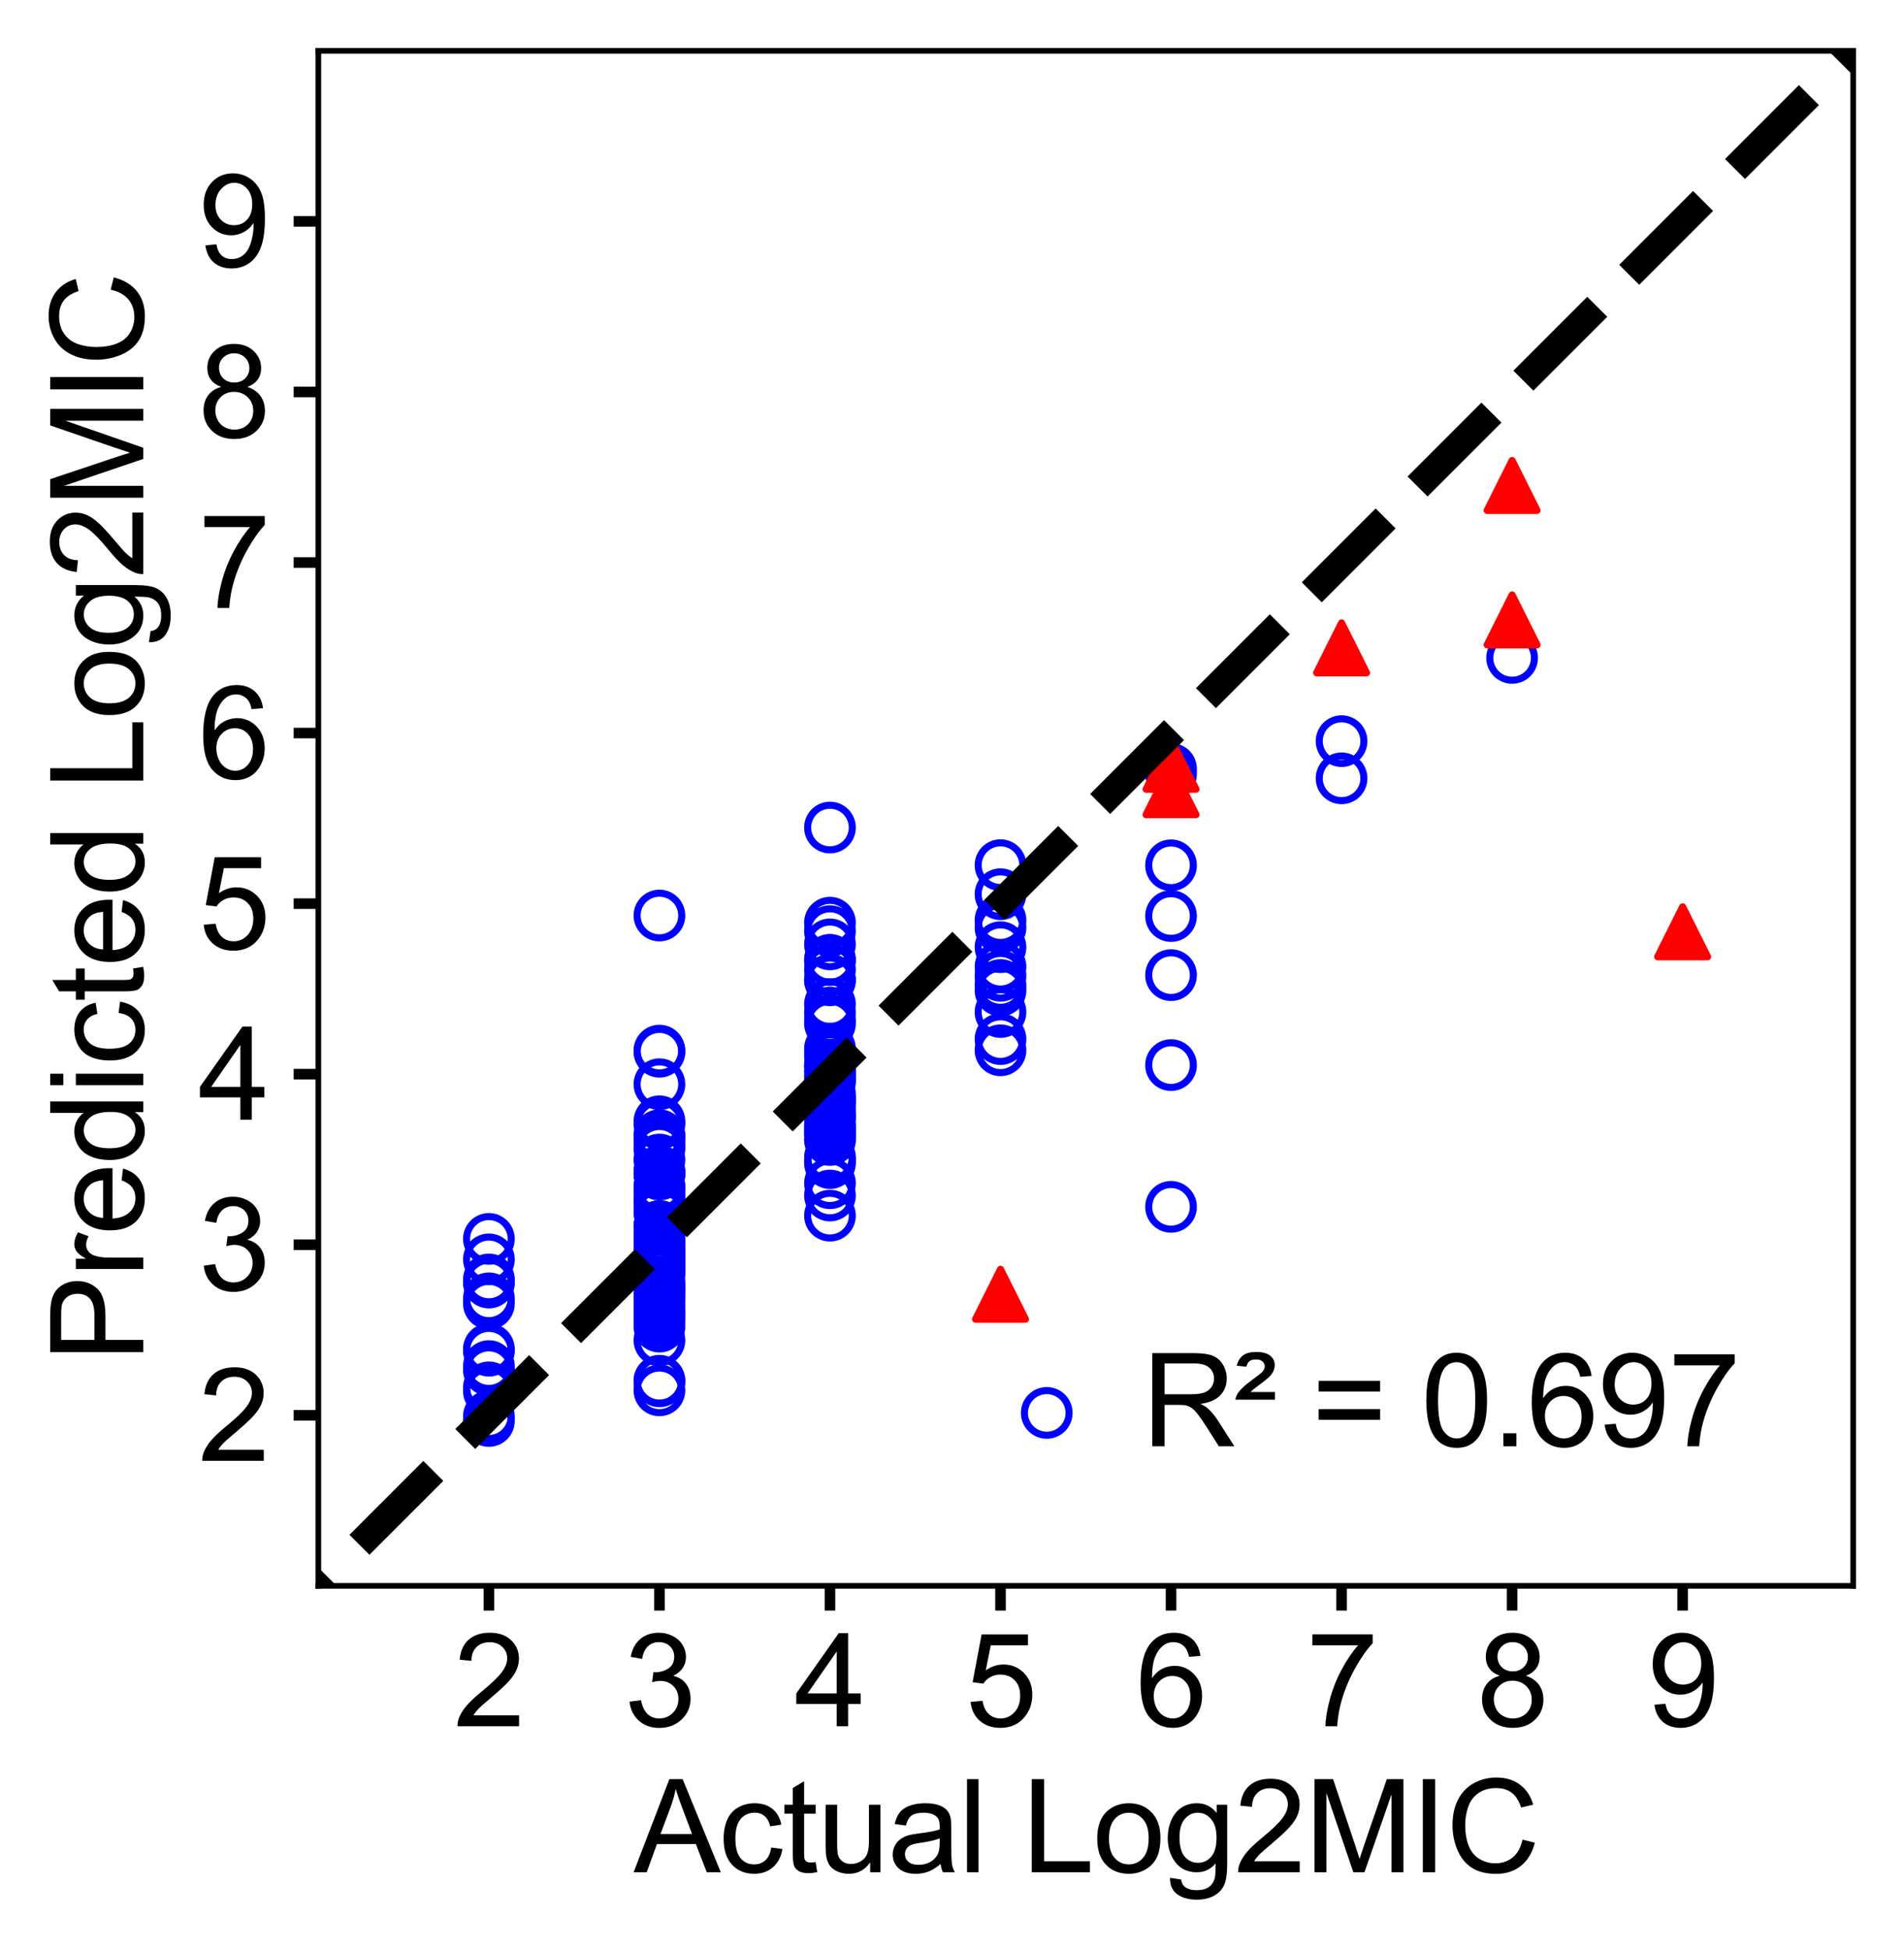 <?xml version="1.0" encoding="utf-8" standalone="no"?>
<!DOCTYPE svg PUBLIC "-//W3C//DTD SVG 1.1//EN"
  "http://www.w3.org/Graphics/SVG/1.1/DTD/svg11.dtd">
<svg height="276.193pt" version="1.1" viewBox="0 0 269.742 276.193" width="269.742pt" xmlns="http://www.w3.org/2000/svg" xmlns:xlink="http://www.w3.org/1999/xlink">
 <defs>
  <style type="text/css">*{stroke-linecap:butt;stroke-linejoin:round;}</style>
 </defs>
 <g id="figure_1">
  <g id="patch_1">
   <path d="M 0 276.193 
L 269.742 276.193 
L 269.742 0 
L 0 0 
z
" style="fill:#ffffff;"/>
  </g>
  <g id="axes_1">
   <g id="patch_2">
    <path d="M 45.102 224.64 
L 262.542 224.64 
L 262.542 7.2 
L 45.102 7.2 
z
" style="fill:#ffffff;"/>
   </g>
   <g id="PathCollection_1">
    <defs>
     <path d="M 0 3.162 
C 0.839 3.162 1.643 2.829 2.236 2.236 
C 2.829 1.643 3.162 0.839 3.162 -0 
C 3.162 -0.839 2.829 -1.643 2.236 -2.236 
C 1.643 -2.829 0.839 -3.162 0 -3.162 
C -0.839 -3.162 -1.643 -2.829 -2.236 -2.236 
C -2.829 -1.643 -3.162 -0.839 -3.162 0 
C -3.162 0.839 -2.829 1.643 -2.236 2.236 
C -1.643 2.829 -0.839 3.162 0 3.162 
z
" id="C0_0_baafcb1ac1"/>
    </defs>
    <g clip-path="url(#p696bd75f79)">
     <use style="fill:none;stroke:#0000ff;" x="165.902" xlink:href="#C0_0_baafcb1ac1" y="170.949"/>
    </g>
    <g clip-path="url(#p696bd75f79)">
     <use style="fill:none;stroke:#0000ff;" x="117.582" xlink:href="#C0_0_baafcb1ac1" y="151.078"/>
    </g>
    <g clip-path="url(#p696bd75f79)">
     <use style="fill:none;stroke:#0000ff;" x="69.262" xlink:href="#C0_0_baafcb1ac1" y="183.906"/>
    </g>
    <g clip-path="url(#p696bd75f79)">
     <use style="fill:none;stroke:#0000ff;" x="69.262" xlink:href="#C0_0_baafcb1ac1" y="194.083"/>
    </g>
    <g clip-path="url(#p696bd75f79)">
     <use style="fill:none;stroke:#0000ff;" x="141.742" xlink:href="#C0_0_baafcb1ac1" y="126.662"/>
    </g>
    <g clip-path="url(#p696bd75f79)">
     <use style="fill:none;stroke:#0000ff;" x="93.422" xlink:href="#C0_0_baafcb1ac1" y="171.245"/>
    </g>
    <g clip-path="url(#p696bd75f79)">
     <use style="fill:none;stroke:#0000ff;" x="93.422" xlink:href="#C0_0_baafcb1ac1" y="174.06"/>
    </g>
    <g clip-path="url(#p696bd75f79)">
     <use style="fill:none;stroke:#0000ff;" x="165.902" xlink:href="#C0_0_baafcb1ac1" y="138.127"/>
    </g>
    <g clip-path="url(#p696bd75f79)">
     <use style="fill:none;stroke:#0000ff;" x="93.422" xlink:href="#C0_0_baafcb1ac1" y="168.063"/>
    </g>
    <g clip-path="url(#p696bd75f79)">
     <use style="fill:none;stroke:#0000ff;" x="69.262" xlink:href="#C0_0_baafcb1ac1" y="201.281"/>
    </g>
    <g clip-path="url(#p696bd75f79)">
     <use style="fill:none;stroke:#0000ff;" x="117.582" xlink:href="#C0_0_baafcb1ac1" y="161.479"/>
    </g>
    <g clip-path="url(#p696bd75f79)">
     <use style="fill:none;stroke:#0000ff;" x="69.262" xlink:href="#C0_0_baafcb1ac1" y="200.601"/>
    </g>
    <g clip-path="url(#p696bd75f79)">
     <use style="fill:none;stroke:#0000ff;" x="190.062" xlink:href="#C0_0_baafcb1ac1" y="104.982"/>
    </g>
    <g clip-path="url(#p696bd75f79)">
     <use style="fill:none;stroke:#0000ff;" x="165.902" xlink:href="#C0_0_baafcb1ac1" y="122.57"/>
    </g>
    <g clip-path="url(#p696bd75f79)">
     <use style="fill:none;stroke:#0000ff;" x="117.582" xlink:href="#C0_0_baafcb1ac1" y="163.91"/>
    </g>
    <g clip-path="url(#p696bd75f79)">
     <use style="fill:none;stroke:#0000ff;" x="214.222" xlink:href="#C0_0_baafcb1ac1" y="93.193"/>
    </g>
    <g clip-path="url(#p696bd75f79)">
     <use style="fill:none;stroke:#0000ff;" x="190.062" xlink:href="#C0_0_baafcb1ac1" y="110.249"/>
    </g>
    <g clip-path="url(#p696bd75f79)">
     <use style="fill:none;stroke:#0000ff;" x="117.582" xlink:href="#C0_0_baafcb1ac1" y="160.79"/>
    </g>
    <g clip-path="url(#p696bd75f79)">
     <use style="fill:none;stroke:#0000ff;" x="117.582" xlink:href="#C0_0_baafcb1ac1" y="161.279"/>
    </g>
    <g clip-path="url(#p696bd75f79)">
     <use style="fill:none;stroke:#0000ff;" x="93.422" xlink:href="#C0_0_baafcb1ac1" y="180.083"/>
    </g>
    <g clip-path="url(#p696bd75f79)">
     <use style="fill:none;stroke:#0000ff;" x="69.262" xlink:href="#C0_0_baafcb1ac1" y="193.506"/>
    </g>
    <g clip-path="url(#p696bd75f79)">
     <use style="fill:none;stroke:#0000ff;" x="117.582" xlink:href="#C0_0_baafcb1ac1" y="154.965"/>
    </g>
    <g clip-path="url(#p696bd75f79)">
     <use style="fill:none;stroke:#0000ff;" x="93.422" xlink:href="#C0_0_baafcb1ac1" y="183.978"/>
    </g>
    <g clip-path="url(#p696bd75f79)">
     <use style="fill:none;stroke:#0000ff;" x="69.262" xlink:href="#C0_0_baafcb1ac1" y="191.092"/>
    </g>
    <g clip-path="url(#p696bd75f79)">
     <use style="fill:none;stroke:#0000ff;" x="165.902" xlink:href="#C0_0_baafcb1ac1" y="150.871"/>
    </g>
    <g clip-path="url(#p696bd75f79)">
     <use style="fill:none;stroke:#0000ff;" x="117.582" xlink:href="#C0_0_baafcb1ac1" y="138.764"/>
    </g>
    <g clip-path="url(#p696bd75f79)">
     <use style="fill:none;stroke:#0000ff;" x="117.582" xlink:href="#C0_0_baafcb1ac1" y="135.967"/>
    </g>
    <g clip-path="url(#p696bd75f79)">
     <use style="fill:none;stroke:#0000ff;" x="141.742" xlink:href="#C0_0_baafcb1ac1" y="147.187"/>
    </g>
    <g clip-path="url(#p696bd75f79)">
     <use style="fill:none;stroke:#0000ff;" x="117.582" xlink:href="#C0_0_baafcb1ac1" y="151.149"/>
    </g>
    <g clip-path="url(#p696bd75f79)">
     <use style="fill:none;stroke:#0000ff;" x="117.582" xlink:href="#C0_0_baafcb1ac1" y="149.634"/>
    </g>
    <g clip-path="url(#p696bd75f79)">
     <use style="fill:none;stroke:#0000ff;" x="93.422" xlink:href="#C0_0_baafcb1ac1" y="176.87"/>
    </g>
    <g clip-path="url(#p696bd75f79)">
     <use style="fill:none;stroke:#0000ff;" x="93.422" xlink:href="#C0_0_baafcb1ac1" y="168.131"/>
    </g>
    <g clip-path="url(#p696bd75f79)">
     <use style="fill:none;stroke:#0000ff;" x="117.582" xlink:href="#C0_0_baafcb1ac1" y="172.197"/>
    </g>
    <g clip-path="url(#p696bd75f79)">
     <use style="fill:none;stroke:#0000ff;" x="117.582" xlink:href="#C0_0_baafcb1ac1" y="159.748"/>
    </g>
    <g clip-path="url(#p696bd75f79)">
     <use style="fill:none;stroke:#0000ff;" x="117.582" xlink:href="#C0_0_baafcb1ac1" y="156.584"/>
    </g>
    <g clip-path="url(#p696bd75f79)">
     <use style="fill:none;stroke:#0000ff;" x="93.422" xlink:href="#C0_0_baafcb1ac1" y="177.81"/>
    </g>
    <g clip-path="url(#p696bd75f79)">
     <use style="fill:none;stroke:#0000ff;" x="93.422" xlink:href="#C0_0_baafcb1ac1" y="182.696"/>
    </g>
    <g clip-path="url(#p696bd75f79)">
     <use style="fill:none;stroke:#0000ff;" x="117.582" xlink:href="#C0_0_baafcb1ac1" y="160.749"/>
    </g>
    <g clip-path="url(#p696bd75f79)">
     <use style="fill:none;stroke:#0000ff;" x="93.422" xlink:href="#C0_0_baafcb1ac1" y="148.977"/>
    </g>
    <g clip-path="url(#p696bd75f79)">
     <use style="fill:none;stroke:#0000ff;" x="93.422" xlink:href="#C0_0_baafcb1ac1" y="178.229"/>
    </g>
    <g clip-path="url(#p696bd75f79)">
     <use style="fill:none;stroke:#0000ff;" x="117.582" xlink:href="#C0_0_baafcb1ac1" y="144.472"/>
    </g>
    <g clip-path="url(#p696bd75f79)">
     <use style="fill:none;stroke:#0000ff;" x="117.582" xlink:href="#C0_0_baafcb1ac1" y="160.458"/>
    </g>
    <g clip-path="url(#p696bd75f79)">
     <use style="fill:none;stroke:#0000ff;" x="117.582" xlink:href="#C0_0_baafcb1ac1" y="144.99"/>
    </g>
    <g clip-path="url(#p696bd75f79)">
     <use style="fill:none;stroke:#0000ff;" x="117.582" xlink:href="#C0_0_baafcb1ac1" y="160.22"/>
    </g>
    <g clip-path="url(#p696bd75f79)">
     <use style="fill:none;stroke:#0000ff;" x="93.422" xlink:href="#C0_0_baafcb1ac1" y="165.874"/>
    </g>
    <g clip-path="url(#p696bd75f79)">
     <use style="fill:none;stroke:#0000ff;" x="93.422" xlink:href="#C0_0_baafcb1ac1" y="183.472"/>
    </g>
    <g clip-path="url(#p696bd75f79)">
     <use style="fill:none;stroke:#0000ff;" x="141.742" xlink:href="#C0_0_baafcb1ac1" y="136.935"/>
    </g>
    <g clip-path="url(#p696bd75f79)">
     <use style="fill:none;stroke:#0000ff;" x="141.742" xlink:href="#C0_0_baafcb1ac1" y="134.168"/>
    </g>
    <g clip-path="url(#p696bd75f79)">
     <use style="fill:none;stroke:#0000ff;" x="117.582" xlink:href="#C0_0_baafcb1ac1" y="143.425"/>
    </g>
    <g clip-path="url(#p696bd75f79)">
     <use style="fill:none;stroke:#0000ff;" x="117.582" xlink:href="#C0_0_baafcb1ac1" y="137.346"/>
    </g>
    <g clip-path="url(#p696bd75f79)">
     <use style="fill:none;stroke:#0000ff;" x="141.742" xlink:href="#C0_0_baafcb1ac1" y="122.55"/>
    </g>
    <g clip-path="url(#p696bd75f79)">
     <use style="fill:none;stroke:#0000ff;" x="165.902" xlink:href="#C0_0_baafcb1ac1" y="108.915"/>
    </g>
    <g clip-path="url(#p696bd75f79)">
     <use style="fill:none;stroke:#0000ff;" x="165.902" xlink:href="#C0_0_baafcb1ac1" y="109.633"/>
    </g>
    <g clip-path="url(#p696bd75f79)">
     <use style="fill:none;stroke:#0000ff;" x="117.582" xlink:href="#C0_0_baafcb1ac1" y="158.391"/>
    </g>
    <g clip-path="url(#p696bd75f79)">
     <use style="fill:none;stroke:#0000ff;" x="93.422" xlink:href="#C0_0_baafcb1ac1" y="170.21"/>
    </g>
    <g clip-path="url(#p696bd75f79)">
     <use style="fill:none;stroke:#0000ff;" x="93.422" xlink:href="#C0_0_baafcb1ac1" y="166.162"/>
    </g>
    <g clip-path="url(#p696bd75f79)">
     <use style="fill:none;stroke:#0000ff;" x="93.422" xlink:href="#C0_0_baafcb1ac1" y="170.354"/>
    </g>
    <g clip-path="url(#p696bd75f79)">
     <use style="fill:none;stroke:#0000ff;" x="93.422" xlink:href="#C0_0_baafcb1ac1" y="169.579"/>
    </g>
    <g clip-path="url(#p696bd75f79)">
     <use style="fill:none;stroke:#0000ff;" x="117.582" xlink:href="#C0_0_baafcb1ac1" y="117.222"/>
    </g>
    <g clip-path="url(#p696bd75f79)">
     <use style="fill:none;stroke:#0000ff;" x="93.422" xlink:href="#C0_0_baafcb1ac1" y="148.817"/>
    </g>
    <g clip-path="url(#p696bd75f79)">
     <use style="fill:none;stroke:#0000ff;" x="117.582" xlink:href="#C0_0_baafcb1ac1" y="155.959"/>
    </g>
    <g clip-path="url(#p696bd75f79)">
     <use style="fill:none;stroke:#0000ff;" x="117.582" xlink:href="#C0_0_baafcb1ac1" y="133.77"/>
    </g>
    <g clip-path="url(#p696bd75f79)">
     <use style="fill:none;stroke:#0000ff;" x="141.742" xlink:href="#C0_0_baafcb1ac1" y="148.772"/>
    </g>
    <g clip-path="url(#p696bd75f79)">
     <use style="fill:none;stroke:#0000ff;" x="141.742" xlink:href="#C0_0_baafcb1ac1" y="131.403"/>
    </g>
    <g clip-path="url(#p696bd75f79)">
     <use style="fill:none;stroke:#0000ff;" x="141.742" xlink:href="#C0_0_baafcb1ac1" y="139.525"/>
    </g>
    <g clip-path="url(#p696bd75f79)">
     <use style="fill:none;stroke:#0000ff;" x="117.582" xlink:href="#C0_0_baafcb1ac1" y="160.093"/>
    </g>
    <g clip-path="url(#p696bd75f79)">
     <use style="fill:none;stroke:#0000ff;" x="93.422" xlink:href="#C0_0_baafcb1ac1" y="162.731"/>
    </g>
    <g clip-path="url(#p696bd75f79)">
     <use style="fill:none;stroke:#0000ff;" x="93.422" xlink:href="#C0_0_baafcb1ac1" y="166.384"/>
    </g>
    <g clip-path="url(#p696bd75f79)">
     <use style="fill:none;stroke:#0000ff;" x="117.582" xlink:href="#C0_0_baafcb1ac1" y="164.753"/>
    </g>
    <g clip-path="url(#p696bd75f79)">
     <use style="fill:none;stroke:#0000ff;" x="141.742" xlink:href="#C0_0_baafcb1ac1" y="143.356"/>
    </g>
    <g clip-path="url(#p696bd75f79)">
     <use style="fill:none;stroke:#0000ff;" x="117.582" xlink:href="#C0_0_baafcb1ac1" y="131.895"/>
    </g>
    <g clip-path="url(#p696bd75f79)">
     <use style="fill:none;stroke:#0000ff;" x="93.422" xlink:href="#C0_0_baafcb1ac1" y="160.8"/>
    </g>
    <g clip-path="url(#p696bd75f79)">
     <use style="fill:none;stroke:#0000ff;" x="93.422" xlink:href="#C0_0_baafcb1ac1" y="129.683"/>
    </g>
    <g clip-path="url(#p696bd75f79)">
     <use style="fill:none;stroke:#0000ff;" x="141.742" xlink:href="#C0_0_baafcb1ac1" y="140.303"/>
    </g>
    <g clip-path="url(#p696bd75f79)">
     <use style="fill:none;stroke:#0000ff;" x="141.742" xlink:href="#C0_0_baafcb1ac1" y="130.339"/>
    </g>
    <g clip-path="url(#p696bd75f79)">
     <use style="fill:none;stroke:#0000ff;" x="93.422" xlink:href="#C0_0_baafcb1ac1" y="178.578"/>
    </g>
    <g clip-path="url(#p696bd75f79)">
     <use style="fill:none;stroke:#0000ff;" x="93.422" xlink:href="#C0_0_baafcb1ac1" y="177.862"/>
    </g>
    <g clip-path="url(#p696bd75f79)">
     <use style="fill:none;stroke:#0000ff;" x="93.422" xlink:href="#C0_0_baafcb1ac1" y="173.785"/>
    </g>
    <g clip-path="url(#p696bd75f79)">
     <use style="fill:none;stroke:#0000ff;" x="93.422" xlink:href="#C0_0_baafcb1ac1" y="184.874"/>
    </g>
    <g clip-path="url(#p696bd75f79)">
     <use style="fill:none;stroke:#0000ff;" x="93.422" xlink:href="#C0_0_baafcb1ac1" y="169.992"/>
    </g>
    <g clip-path="url(#p696bd75f79)">
     <use style="fill:none;stroke:#0000ff;" x="93.422" xlink:href="#C0_0_baafcb1ac1" y="182.603"/>
    </g>
    <g clip-path="url(#p696bd75f79)">
     <use style="fill:none;stroke:#0000ff;" x="93.422" xlink:href="#C0_0_baafcb1ac1" y="164.249"/>
    </g>
    <g clip-path="url(#p696bd75f79)">
     <use style="fill:none;stroke:#0000ff;" x="93.422" xlink:href="#C0_0_baafcb1ac1" y="177.26"/>
    </g>
    <g clip-path="url(#p696bd75f79)">
     <use style="fill:none;stroke:#0000ff;" x="69.262" xlink:href="#C0_0_baafcb1ac1" y="181.667"/>
    </g>
    <g clip-path="url(#p696bd75f79)">
     <use style="fill:none;stroke:#0000ff;" x="117.582" xlink:href="#C0_0_baafcb1ac1" y="138.867"/>
    </g>
    <g clip-path="url(#p696bd75f79)">
     <use style="fill:none;stroke:#0000ff;" x="117.582" xlink:href="#C0_0_baafcb1ac1" y="158.157"/>
    </g>
    <g clip-path="url(#p696bd75f79)">
     <use style="fill:none;stroke:#0000ff;" x="69.262" xlink:href="#C0_0_baafcb1ac1" y="184.667"/>
    </g>
    <g clip-path="url(#p696bd75f79)">
     <use style="fill:none;stroke:#0000ff;" x="93.422" xlink:href="#C0_0_baafcb1ac1" y="196.942"/>
    </g>
    <g clip-path="url(#p696bd75f79)">
     <use style="fill:none;stroke:#0000ff;" x="93.422" xlink:href="#C0_0_baafcb1ac1" y="195.662"/>
    </g>
    <g clip-path="url(#p696bd75f79)">
     <use style="fill:none;stroke:#0000ff;" x="93.422" xlink:href="#C0_0_baafcb1ac1" y="166.177"/>
    </g>
    <g clip-path="url(#p696bd75f79)">
     <use style="fill:none;stroke:#0000ff;" x="93.422" xlink:href="#C0_0_baafcb1ac1" y="174.241"/>
    </g>
    <g clip-path="url(#p696bd75f79)">
     <use style="fill:none;stroke:#0000ff;" x="93.422" xlink:href="#C0_0_baafcb1ac1" y="181.638"/>
    </g>
    <g clip-path="url(#p696bd75f79)">
     <use style="fill:none;stroke:#0000ff;" x="93.422" xlink:href="#C0_0_baafcb1ac1" y="179.349"/>
    </g>
    <g clip-path="url(#p696bd75f79)">
     <use style="fill:none;stroke:#0000ff;" x="93.422" xlink:href="#C0_0_baafcb1ac1" y="180.52"/>
    </g>
    <g clip-path="url(#p696bd75f79)">
     <use style="fill:none;stroke:#0000ff;" x="69.262" xlink:href="#C0_0_baafcb1ac1" y="178.388"/>
    </g>
    <g clip-path="url(#p696bd75f79)">
     <use style="fill:none;stroke:#0000ff;" x="93.422" xlink:href="#C0_0_baafcb1ac1" y="161.435"/>
    </g>
    <g clip-path="url(#p696bd75f79)">
     <use style="fill:none;stroke:#0000ff;" x="93.422" xlink:href="#C0_0_baafcb1ac1" y="173.693"/>
    </g>
    <g clip-path="url(#p696bd75f79)">
     <use style="fill:none;stroke:#0000ff;" x="93.422" xlink:href="#C0_0_baafcb1ac1" y="186.963"/>
    </g>
    <g clip-path="url(#p696bd75f79)">
     <use style="fill:none;stroke:#0000ff;" x="93.422" xlink:href="#C0_0_baafcb1ac1" y="158.828"/>
    </g>
    <g clip-path="url(#p696bd75f79)">
     <use style="fill:none;stroke:#0000ff;" x="117.582" xlink:href="#C0_0_baafcb1ac1" y="151.629"/>
    </g>
    <g clip-path="url(#p696bd75f79)">
     <use style="fill:none;stroke:#0000ff;" x="93.422" xlink:href="#C0_0_baafcb1ac1" y="168.888"/>
    </g>
    <g clip-path="url(#p696bd75f79)">
     <use style="fill:none;stroke:#0000ff;" x="93.422" xlink:href="#C0_0_baafcb1ac1" y="178.997"/>
    </g>
    <g clip-path="url(#p696bd75f79)">
     <use style="fill:none;stroke:#0000ff;" x="93.422" xlink:href="#C0_0_baafcb1ac1" y="182.069"/>
    </g>
    <g clip-path="url(#p696bd75f79)">
     <use style="fill:none;stroke:#0000ff;" x="69.262" xlink:href="#C0_0_baafcb1ac1" y="196.517"/>
    </g>
    <g clip-path="url(#p696bd75f79)">
     <use style="fill:none;stroke:#0000ff;" x="93.422" xlink:href="#C0_0_baafcb1ac1" y="176.194"/>
    </g>
    <g clip-path="url(#p696bd75f79)">
     <use style="fill:none;stroke:#0000ff;" x="93.422" xlink:href="#C0_0_baafcb1ac1" y="186.277"/>
    </g>
    <g clip-path="url(#p696bd75f79)">
     <use style="fill:none;stroke:#0000ff;" x="69.262" xlink:href="#C0_0_baafcb1ac1" y="181.632"/>
    </g>
    <g clip-path="url(#p696bd75f79)">
     <use style="fill:none;stroke:#0000ff;" x="69.262" xlink:href="#C0_0_baafcb1ac1" y="181.233"/>
    </g>
    <g clip-path="url(#p696bd75f79)">
     <use style="fill:none;stroke:#0000ff;" x="69.262" xlink:href="#C0_0_baafcb1ac1" y="197.057"/>
    </g>
    <g clip-path="url(#p696bd75f79)">
     <use style="fill:none;stroke:#0000ff;" x="93.422" xlink:href="#C0_0_baafcb1ac1" y="195.582"/>
    </g>
    <g clip-path="url(#p696bd75f79)">
     <use style="fill:none;stroke:#0000ff;" x="93.422" xlink:href="#C0_0_baafcb1ac1" y="179.763"/>
    </g>
    <g clip-path="url(#p696bd75f79)">
     <use style="fill:none;stroke:#0000ff;" x="93.422" xlink:href="#C0_0_baafcb1ac1" y="187.917"/>
    </g>
    <g clip-path="url(#p696bd75f79)">
     <use style="fill:none;stroke:#0000ff;" x="69.262" xlink:href="#C0_0_baafcb1ac1" y="191.327"/>
    </g>
    <g clip-path="url(#p696bd75f79)">
     <use style="fill:none;stroke:#0000ff;" x="93.422" xlink:href="#C0_0_baafcb1ac1" y="185.687"/>
    </g>
    <g clip-path="url(#p696bd75f79)">
     <use style="fill:none;stroke:#0000ff;" x="93.422" xlink:href="#C0_0_baafcb1ac1" y="160.938"/>
    </g>
    <g clip-path="url(#p696bd75f79)">
     <use style="fill:none;stroke:#0000ff;" x="117.582" xlink:href="#C0_0_baafcb1ac1" y="167.602"/>
    </g>
    <g clip-path="url(#p696bd75f79)">
     <use style="fill:none;stroke:#0000ff;" x="117.582" xlink:href="#C0_0_baafcb1ac1" y="142.233"/>
    </g>
    <g clip-path="url(#p696bd75f79)">
     <use style="fill:none;stroke:#0000ff;" x="117.582" xlink:href="#C0_0_baafcb1ac1" y="148.531"/>
    </g>
    <g clip-path="url(#p696bd75f79)">
     <use style="fill:none;stroke:#0000ff;" x="117.582" xlink:href="#C0_0_baafcb1ac1" y="152.891"/>
    </g>
    <g clip-path="url(#p696bd75f79)">
     <use style="fill:none;stroke:#0000ff;" x="117.582" xlink:href="#C0_0_baafcb1ac1" y="149.137"/>
    </g>
    <g clip-path="url(#p696bd75f79)">
     <use style="fill:none;stroke:#0000ff;" x="117.582" xlink:href="#C0_0_baafcb1ac1" y="164.384"/>
    </g>
    <g clip-path="url(#p696bd75f79)">
     <use style="fill:none;stroke:#0000ff;" x="117.582" xlink:href="#C0_0_baafcb1ac1" y="155.797"/>
    </g>
    <g clip-path="url(#p696bd75f79)">
     <use style="fill:none;stroke:#0000ff;" x="117.582" xlink:href="#C0_0_baafcb1ac1" y="169.344"/>
    </g>
    <g clip-path="url(#p696bd75f79)">
     <use style="fill:none;stroke:#0000ff;" x="93.422" xlink:href="#C0_0_baafcb1ac1" y="170.556"/>
    </g>
    <g clip-path="url(#p696bd75f79)">
     <use style="fill:none;stroke:#0000ff;" x="117.582" xlink:href="#C0_0_baafcb1ac1" y="135.993"/>
    </g>
    <g clip-path="url(#p696bd75f79)">
     <use style="fill:none;stroke:#0000ff;" x="117.582" xlink:href="#C0_0_baafcb1ac1" y="130.696"/>
    </g>
    <g clip-path="url(#p696bd75f79)">
     <use style="fill:none;stroke:#0000ff;" x="117.582" xlink:href="#C0_0_baafcb1ac1" y="155.674"/>
    </g>
    <g clip-path="url(#p696bd75f79)">
     <use style="fill:none;stroke:#0000ff;" x="117.582" xlink:href="#C0_0_baafcb1ac1" y="152.516"/>
    </g>
    <g clip-path="url(#p696bd75f79)">
     <use style="fill:none;stroke:#0000ff;" x="117.582" xlink:href="#C0_0_baafcb1ac1" y="150.889"/>
    </g>
    <g clip-path="url(#p696bd75f79)">
     <use style="fill:none;stroke:#0000ff;" x="117.582" xlink:href="#C0_0_baafcb1ac1" y="159.332"/>
    </g>
    <g clip-path="url(#p696bd75f79)">
     <use style="fill:none;stroke:#0000ff;" x="117.582" xlink:href="#C0_0_baafcb1ac1" y="151.858"/>
    </g>
    <g clip-path="url(#p696bd75f79)">
     <use style="fill:none;stroke:#0000ff;" x="93.422" xlink:href="#C0_0_baafcb1ac1" y="162.281"/>
    </g>
    <g clip-path="url(#p696bd75f79)">
     <use style="fill:none;stroke:#0000ff;" x="141.742" xlink:href="#C0_0_baafcb1ac1" y="138.217"/>
    </g>
    <g clip-path="url(#p696bd75f79)">
     <use style="fill:none;stroke:#0000ff;" x="117.582" xlink:href="#C0_0_baafcb1ac1" y="152.533"/>
    </g>
    <g clip-path="url(#p696bd75f79)">
     <use style="fill:none;stroke:#0000ff;" x="117.582" xlink:href="#C0_0_baafcb1ac1" y="158.01"/>
    </g>
    <g clip-path="url(#p696bd75f79)">
     <use style="fill:none;stroke:#0000ff;" x="93.422" xlink:href="#C0_0_baafcb1ac1" y="171.836"/>
    </g>
    <g clip-path="url(#p696bd75f79)">
     <use style="fill:none;stroke:#0000ff;" x="93.422" xlink:href="#C0_0_baafcb1ac1" y="175.827"/>
    </g>
    <g clip-path="url(#p696bd75f79)">
     <use style="fill:none;stroke:#0000ff;" x="69.262" xlink:href="#C0_0_baafcb1ac1" y="175.49"/>
    </g>
    <g clip-path="url(#p696bd75f79)">
     <use style="fill:none;stroke:#0000ff;" x="93.422" xlink:href="#C0_0_baafcb1ac1" y="189.862"/>
    </g>
    <g clip-path="url(#p696bd75f79)">
     <use style="fill:none;stroke:#0000ff;" x="93.422" xlink:href="#C0_0_baafcb1ac1" y="159.239"/>
    </g>
    <g clip-path="url(#p696bd75f79)">
     <use style="fill:none;stroke:#0000ff;" x="93.422" xlink:href="#C0_0_baafcb1ac1" y="173.663"/>
    </g>
    <g clip-path="url(#p696bd75f79)">
     <use style="fill:none;stroke:#0000ff;" x="93.422" xlink:href="#C0_0_baafcb1ac1" y="175.265"/>
    </g>
    <g clip-path="url(#p696bd75f79)">
     <use style="fill:none;stroke:#0000ff;" x="165.902" xlink:href="#C0_0_baafcb1ac1" y="129.756"/>
    </g>
    <g clip-path="url(#p696bd75f79)">
     <use style="fill:none;stroke:#0000ff;" x="117.582" xlink:href="#C0_0_baafcb1ac1" y="153.262"/>
    </g>
    <g clip-path="url(#p696bd75f79)">
     <use style="fill:none;stroke:#0000ff;" x="117.582" xlink:href="#C0_0_baafcb1ac1" y="157.315"/>
    </g>
    <g clip-path="url(#p696bd75f79)">
     <use style="fill:none;stroke:#0000ff;" x="93.422" xlink:href="#C0_0_baafcb1ac1" y="153.579"/>
    </g>
    <g clip-path="url(#p696bd75f79)">
     <use style="fill:none;stroke:#0000ff;" x="117.582" xlink:href="#C0_0_baafcb1ac1" y="159.666"/>
    </g>
   </g>
   <g id="PathCollection_2">
    <defs>
     <path d="M 0 -3.536 
L -3.536 3.536 
L 3.536 3.536 
z
" id="m66df467697" style="stroke:#ff0000;"/>
    </defs>
    <g clip-path="url(#p696bd75f79)">
     <use style="fill:#ff0000;stroke:#ff0000;" x="190.062" xlink:href="#m66df467697" y="91.768"/>
     <use style="fill:#ff0000;stroke:#ff0000;" x="214.222" xlink:href="#m66df467697" y="87.81"/>
     <use style="fill:#ff0000;stroke:#ff0000;" x="214.222" xlink:href="#m66df467697" y="68.766"/>
     <use style="fill:#ff0000;stroke:#ff0000;" x="141.742" xlink:href="#m66df467697" y="183.328"/>
     <use style="fill:#ff0000;stroke:#ff0000;" x="165.902" xlink:href="#m66df467697" y="108.262"/>
     <use style="fill:#ff0000;stroke:#ff0000;" x="165.902" xlink:href="#m66df467697" y="111.863"/>
     <use style="fill:#ff0000;stroke:#ff0000;" x="238.382" xlink:href="#m66df467697" y="131.988"/>
    </g>
   </g>
   <g id="matplotlib.axis_1">
    <g id="xtick_1">
     <g id="line2d_1">
      <defs>
       <path d="M 0 0 
L 0 3.5 
" id="mae118d4aca" style="stroke:#000000;stroke-width:1.5;"/>
      </defs>
      <g>
       <use style="stroke:#000000;stroke-width:1.5;" x="69.262" xlink:href="#mae118d4aca" y="224.64"/>
      </g>
     </g>
     <g id="text_1">
      <!-- 2 -->
      <g transform="translate(64.257 244.524)scale(0.18 -0.18)">
       <defs>
        <path d="M 3222 541 
L 3222 0 
L 194 0 
Q 188 203 259 391 
Q 375 700 629 1000 
Q 884 1300 1366 1694 
Q 2113 2306 2375 2664 
Q 2638 3022 2638 3341 
Q 2638 3675 2398 3904 
Q 2159 4134 1775 4134 
Q 1369 4134 1125 3890 
Q 881 3647 878 3216 
L 300 3275 
Q 359 3922 746 4261 
Q 1134 4600 1788 4600 
Q 2447 4600 2831 4234 
Q 3216 3869 3216 3328 
Q 3216 3053 3103 2787 
Q 2991 2522 2730 2228 
Q 2469 1934 1863 1422 
Q 1356 997 1212 845 
Q 1069 694 975 541 
L 3222 541 
z
" id="ArialMT-32" transform="scale(0.016)"/>
       </defs>
       <use xlink:href="#ArialMT-32"/>
      </g>
     </g>
    </g>
    <g id="xtick_2">
     <g id="line2d_2">
      <g>
       <use style="stroke:#000000;stroke-width:1.5;" x="93.422" xlink:href="#mae118d4aca" y="224.64"/>
      </g>
     </g>
     <g id="text_2">
      <!-- 3 -->
      <g transform="translate(88.417 244.524)scale(0.18 -0.18)">
       <defs>
        <path d="M 269 1209 
L 831 1284 
Q 928 806 1161 595 
Q 1394 384 1728 384 
Q 2125 384 2398 659 
Q 2672 934 2672 1341 
Q 2672 1728 2419 1979 
Q 2166 2231 1775 2231 
Q 1616 2231 1378 2169 
L 1441 2663 
Q 1497 2656 1531 2656 
Q 1891 2656 2178 2843 
Q 2466 3031 2466 3422 
Q 2466 3731 2256 3934 
Q 2047 4138 1716 4138 
Q 1388 4138 1169 3931 
Q 950 3725 888 3313 
L 325 3413 
Q 428 3978 793 4289 
Q 1159 4600 1703 4600 
Q 2078 4600 2393 4439 
Q 2709 4278 2876 4000 
Q 3044 3722 3044 3409 
Q 3044 3113 2884 2869 
Q 2725 2625 2413 2481 
Q 2819 2388 3044 2092 
Q 3269 1797 3269 1353 
Q 3269 753 2831 336 
Q 2394 -81 1725 -81 
Q 1122 -81 723 278 
Q 325 638 269 1209 
z
" id="ArialMT-33" transform="scale(0.016)"/>
       </defs>
       <use xlink:href="#ArialMT-33"/>
      </g>
     </g>
    </g>
    <g id="xtick_3">
     <g id="line2d_3">
      <g>
       <use style="stroke:#000000;stroke-width:1.5;" x="117.582" xlink:href="#mae118d4aca" y="224.64"/>
      </g>
     </g>
     <g id="text_3">
      <!-- 4 -->
      <g transform="translate(112.577 244.524)scale(0.18 -0.18)">
       <defs>
        <path d="M 2069 0 
L 2069 1097 
L 81 1097 
L 81 1613 
L 2172 4581 
L 2631 4581 
L 2631 1613 
L 3250 1613 
L 3250 1097 
L 2631 1097 
L 2631 0 
L 2069 0 
z
M 2069 1613 
L 2069 3678 
L 634 1613 
L 2069 1613 
z
" id="ArialMT-34" transform="scale(0.016)"/>
       </defs>
       <use xlink:href="#ArialMT-34"/>
      </g>
     </g>
    </g>
    <g id="xtick_4">
     <g id="line2d_4">
      <g>
       <use style="stroke:#000000;stroke-width:1.5;" x="141.742" xlink:href="#mae118d4aca" y="224.64"/>
      </g>
     </g>
     <g id="text_4">
      <!-- 5 -->
      <g transform="translate(136.737 244.524)scale(0.18 -0.18)">
       <defs>
        <path d="M 266 1200 
L 856 1250 
Q 922 819 1161 601 
Q 1400 384 1738 384 
Q 2144 384 2425 690 
Q 2706 997 2706 1503 
Q 2706 1984 2436 2262 
Q 2166 2541 1728 2541 
Q 1456 2541 1237 2417 
Q 1019 2294 894 2097 
L 366 2166 
L 809 4519 
L 3088 4519 
L 3088 3981 
L 1259 3981 
L 1013 2750 
Q 1425 3038 1878 3038 
Q 2478 3038 2890 2622 
Q 3303 2206 3303 1553 
Q 3303 931 2941 478 
Q 2500 -78 1738 -78 
Q 1113 -78 717 272 
Q 322 622 266 1200 
z
" id="ArialMT-35" transform="scale(0.016)"/>
       </defs>
       <use xlink:href="#ArialMT-35"/>
      </g>
     </g>
    </g>
    <g id="xtick_5">
     <g id="line2d_5">
      <g>
       <use style="stroke:#000000;stroke-width:1.5;" x="165.902" xlink:href="#mae118d4aca" y="224.64"/>
      </g>
     </g>
     <g id="text_5">
      <!-- 6 -->
      <g transform="translate(160.897 244.524)scale(0.18 -0.18)">
       <defs>
        <path d="M 3184 3459 
L 2625 3416 
Q 2550 3747 2413 3897 
Q 2184 4138 1850 4138 
Q 1581 4138 1378 3988 
Q 1113 3794 959 3422 
Q 806 3050 800 2363 
Q 1003 2672 1297 2822 
Q 1591 2972 1913 2972 
Q 2475 2972 2870 2558 
Q 3266 2144 3266 1488 
Q 3266 1056 3080 686 
Q 2894 316 2569 119 
Q 2244 -78 1831 -78 
Q 1128 -78 684 439 
Q 241 956 241 2144 
Q 241 3472 731 4075 
Q 1159 4600 1884 4600 
Q 2425 4600 2770 4297 
Q 3116 3994 3184 3459 
z
M 888 1484 
Q 888 1194 1011 928 
Q 1134 663 1356 523 
Q 1578 384 1822 384 
Q 2178 384 2434 671 
Q 2691 959 2691 1453 
Q 2691 1928 2437 2201 
Q 2184 2475 1800 2475 
Q 1419 2475 1153 2201 
Q 888 1928 888 1484 
z
" id="ArialMT-36" transform="scale(0.016)"/>
       </defs>
       <use xlink:href="#ArialMT-36"/>
      </g>
     </g>
    </g>
    <g id="xtick_6">
     <g id="line2d_6">
      <g>
       <use style="stroke:#000000;stroke-width:1.5;" x="190.062" xlink:href="#mae118d4aca" y="224.64"/>
      </g>
     </g>
     <g id="text_6">
      <!-- 7 -->
      <g transform="translate(185.057 244.524)scale(0.18 -0.18)">
       <defs>
        <path d="M 303 3981 
L 303 4522 
L 3269 4522 
L 3269 4084 
Q 2831 3619 2401 2847 
Q 1972 2075 1738 1259 
Q 1569 684 1522 0 
L 944 0 
Q 953 541 1156 1306 
Q 1359 2072 1739 2783 
Q 2119 3494 2547 3981 
L 303 3981 
z
" id="ArialMT-37" transform="scale(0.016)"/>
       </defs>
       <use xlink:href="#ArialMT-37"/>
      </g>
     </g>
    </g>
    <g id="xtick_7">
     <g id="line2d_7">
      <g>
       <use style="stroke:#000000;stroke-width:1.5;" x="214.222" xlink:href="#mae118d4aca" y="224.64"/>
      </g>
     </g>
     <g id="text_7">
      <!-- 8 -->
      <g transform="translate(209.217 244.524)scale(0.18 -0.18)">
       <defs>
        <path d="M 1131 2484 
Q 781 2613 612 2850 
Q 444 3088 444 3419 
Q 444 3919 803 4259 
Q 1163 4600 1759 4600 
Q 2359 4600 2725 4251 
Q 3091 3903 3091 3403 
Q 3091 3084 2923 2848 
Q 2756 2613 2416 2484 
Q 2838 2347 3058 2040 
Q 3278 1734 3278 1309 
Q 3278 722 2862 322 
Q 2447 -78 1769 -78 
Q 1091 -78 675 323 
Q 259 725 259 1325 
Q 259 1772 486 2073 
Q 713 2375 1131 2484 
z
M 1019 3438 
Q 1019 3113 1228 2906 
Q 1438 2700 1772 2700 
Q 2097 2700 2305 2904 
Q 2513 3109 2513 3406 
Q 2513 3716 2298 3927 
Q 2084 4138 1766 4138 
Q 1444 4138 1231 3931 
Q 1019 3725 1019 3438 
z
M 838 1322 
Q 838 1081 952 856 
Q 1066 631 1291 507 
Q 1516 384 1775 384 
Q 2178 384 2440 643 
Q 2703 903 2703 1303 
Q 2703 1709 2433 1975 
Q 2163 2241 1756 2241 
Q 1359 2241 1098 1978 
Q 838 1716 838 1322 
z
" id="ArialMT-38" transform="scale(0.016)"/>
       </defs>
       <use xlink:href="#ArialMT-38"/>
      </g>
     </g>
    </g>
    <g id="xtick_8">
     <g id="line2d_8">
      <g>
       <use style="stroke:#000000;stroke-width:1.5;" x="238.382" xlink:href="#mae118d4aca" y="224.64"/>
      </g>
     </g>
     <g id="text_8">
      <!-- 9 -->
      <g transform="translate(233.377 244.524)scale(0.18 -0.18)">
       <defs>
        <path d="M 350 1059 
L 891 1109 
Q 959 728 1153 556 
Q 1347 384 1650 384 
Q 1909 384 2104 503 
Q 2300 622 2425 820 
Q 2550 1019 2634 1356 
Q 2719 1694 2719 2044 
Q 2719 2081 2716 2156 
Q 2547 1888 2255 1720 
Q 1963 1553 1622 1553 
Q 1053 1553 659 1965 
Q 266 2378 266 3053 
Q 266 3750 677 4175 
Q 1088 4600 1706 4600 
Q 2153 4600 2523 4359 
Q 2894 4119 3086 3673 
Q 3278 3228 3278 2384 
Q 3278 1506 3087 986 
Q 2897 466 2520 194 
Q 2144 -78 1638 -78 
Q 1100 -78 759 220 
Q 419 519 350 1059 
z
M 2653 3081 
Q 2653 3566 2395 3850 
Q 2138 4134 1775 4134 
Q 1400 4134 1122 3828 
Q 844 3522 844 3034 
Q 844 2597 1108 2323 
Q 1372 2050 1759 2050 
Q 2150 2050 2401 2323 
Q 2653 2597 2653 3081 
z
" id="ArialMT-39" transform="scale(0.016)"/>
       </defs>
       <use xlink:href="#ArialMT-39"/>
      </g>
     </g>
    </g>
    <g id="text_9">
     <!-- Actual Log2MIC -->
     <g transform="translate(89.792 265.205)scale(0.18 -0.18)">
      <defs>
       <path d="M -9 0 
L 1750 4581 
L 2403 4581 
L 4278 0 
L 3588 0 
L 3053 1388 
L 1138 1388 
L 634 0 
L -9 0 
z
M 1313 1881 
L 2866 1881 
L 2388 3150 
Q 2169 3728 2063 4100 
Q 1975 3659 1816 3225 
L 1313 1881 
z
" id="ArialMT-41" transform="scale(0.016)"/>
       <path d="M 2588 1216 
L 3141 1144 
Q 3050 572 2676 248 
Q 2303 -75 1759 -75 
Q 1078 -75 664 370 
Q 250 816 250 1647 
Q 250 2184 428 2587 
Q 606 2991 970 3192 
Q 1334 3394 1763 3394 
Q 2303 3394 2647 3120 
Q 2991 2847 3088 2344 
L 2541 2259 
Q 2463 2594 2264 2762 
Q 2066 2931 1784 2931 
Q 1359 2931 1093 2626 
Q 828 2322 828 1663 
Q 828 994 1084 691 
Q 1341 388 1753 388 
Q 2084 388 2306 591 
Q 2528 794 2588 1216 
z
" id="ArialMT-63" transform="scale(0.016)"/>
       <path d="M 1650 503 
L 1731 6 
Q 1494 -44 1306 -44 
Q 1000 -44 831 53 
Q 663 150 594 308 
Q 525 466 525 972 
L 525 2881 
L 113 2881 
L 113 3319 
L 525 3319 
L 525 4141 
L 1084 4478 
L 1084 3319 
L 1650 3319 
L 1650 2881 
L 1084 2881 
L 1084 941 
Q 1084 700 1114 631 
Q 1144 563 1211 522 
Q 1278 481 1403 481 
Q 1497 481 1650 503 
z
" id="ArialMT-74" transform="scale(0.016)"/>
       <path d="M 2597 0 
L 2597 488 
Q 2209 -75 1544 -75 
Q 1250 -75 995 37 
Q 741 150 617 320 
Q 494 491 444 738 
Q 409 903 409 1263 
L 409 3319 
L 972 3319 
L 972 1478 
Q 972 1038 1006 884 
Q 1059 663 1231 536 
Q 1403 409 1656 409 
Q 1909 409 2131 539 
Q 2353 669 2445 892 
Q 2538 1116 2538 1541 
L 2538 3319 
L 3100 3319 
L 3100 0 
L 2597 0 
z
" id="ArialMT-75" transform="scale(0.016)"/>
       <path d="M 2588 409 
Q 2275 144 1986 34 
Q 1697 -75 1366 -75 
Q 819 -75 525 192 
Q 231 459 231 875 
Q 231 1119 342 1320 
Q 453 1522 633 1644 
Q 813 1766 1038 1828 
Q 1203 1872 1538 1913 
Q 2219 1994 2541 2106 
Q 2544 2222 2544 2253 
Q 2544 2597 2384 2738 
Q 2169 2928 1744 2928 
Q 1347 2928 1158 2789 
Q 969 2650 878 2297 
L 328 2372 
Q 403 2725 575 2942 
Q 747 3159 1072 3276 
Q 1397 3394 1825 3394 
Q 2250 3394 2515 3294 
Q 2781 3194 2906 3042 
Q 3031 2891 3081 2659 
Q 3109 2516 3109 2141 
L 3109 1391 
Q 3109 606 3145 398 
Q 3181 191 3288 0 
L 2700 0 
Q 2613 175 2588 409 
z
M 2541 1666 
Q 2234 1541 1622 1453 
Q 1275 1403 1131 1340 
Q 988 1278 909 1158 
Q 831 1038 831 891 
Q 831 666 1001 516 
Q 1172 366 1500 366 
Q 1825 366 2078 508 
Q 2331 650 2450 897 
Q 2541 1088 2541 1459 
L 2541 1666 
z
" id="ArialMT-61" transform="scale(0.016)"/>
       <path d="M 409 0 
L 409 4581 
L 972 4581 
L 972 0 
L 409 0 
z
" id="ArialMT-6c" transform="scale(0.016)"/>
       <path id="ArialMT-20" transform="scale(0.016)"/>
       <path d="M 469 0 
L 469 4581 
L 1075 4581 
L 1075 541 
L 3331 541 
L 3331 0 
L 469 0 
z
" id="ArialMT-4c" transform="scale(0.016)"/>
       <path d="M 213 1659 
Q 213 2581 725 3025 
Q 1153 3394 1769 3394 
Q 2453 3394 2887 2945 
Q 3322 2497 3322 1706 
Q 3322 1066 3130 698 
Q 2938 331 2570 128 
Q 2203 -75 1769 -75 
Q 1072 -75 642 372 
Q 213 819 213 1659 
z
M 791 1659 
Q 791 1022 1069 705 
Q 1347 388 1769 388 
Q 2188 388 2466 706 
Q 2744 1025 2744 1678 
Q 2744 2294 2464 2611 
Q 2184 2928 1769 2928 
Q 1347 2928 1069 2612 
Q 791 2297 791 1659 
z
" id="ArialMT-6f" transform="scale(0.016)"/>
       <path d="M 319 -275 
L 866 -356 
Q 900 -609 1056 -725 
Q 1266 -881 1628 -881 
Q 2019 -881 2231 -725 
Q 2444 -569 2519 -288 
Q 2563 -116 2559 434 
Q 2191 0 1641 0 
Q 956 0 581 494 
Q 206 988 206 1678 
Q 206 2153 378 2554 
Q 550 2956 876 3175 
Q 1203 3394 1644 3394 
Q 2231 3394 2613 2919 
L 2613 3319 
L 3131 3319 
L 3131 450 
Q 3131 -325 2973 -648 
Q 2816 -972 2473 -1159 
Q 2131 -1347 1631 -1347 
Q 1038 -1347 672 -1080 
Q 306 -813 319 -275 
z
M 784 1719 
Q 784 1066 1043 766 
Q 1303 466 1694 466 
Q 2081 466 2343 764 
Q 2606 1063 2606 1700 
Q 2606 2309 2336 2618 
Q 2066 2928 1684 2928 
Q 1309 2928 1046 2623 
Q 784 2319 784 1719 
z
" id="ArialMT-67" transform="scale(0.016)"/>
       <path d="M 475 0 
L 475 4581 
L 1388 4581 
L 2472 1338 
Q 2622 884 2691 659 
Q 2769 909 2934 1394 
L 4031 4581 
L 4847 4581 
L 4847 0 
L 4263 0 
L 4263 3834 
L 2931 0 
L 2384 0 
L 1059 3900 
L 1059 0 
L 475 0 
z
" id="ArialMT-4d" transform="scale(0.016)"/>
       <path d="M 597 0 
L 597 4581 
L 1203 4581 
L 1203 0 
L 597 0 
z
" id="ArialMT-49" transform="scale(0.016)"/>
       <path d="M 3763 1606 
L 4369 1453 
Q 4178 706 3683 314 
Q 3188 -78 2472 -78 
Q 1731 -78 1267 223 
Q 803 525 561 1097 
Q 319 1669 319 2325 
Q 319 3041 592 3573 
Q 866 4106 1370 4382 
Q 1875 4659 2481 4659 
Q 3169 4659 3637 4309 
Q 4106 3959 4291 3325 
L 3694 3184 
Q 3534 3684 3231 3912 
Q 2928 4141 2469 4141 
Q 1941 4141 1586 3887 
Q 1231 3634 1087 3207 
Q 944 2781 944 2328 
Q 944 1744 1114 1308 
Q 1284 872 1643 656 
Q 2003 441 2422 441 
Q 2931 441 3284 734 
Q 3638 1028 3763 1606 
z
" id="ArialMT-43" transform="scale(0.016)"/>
      </defs>
      <use xlink:href="#ArialMT-41"/>
      <use x="66.699" xlink:href="#ArialMT-63"/>
      <use x="116.699" xlink:href="#ArialMT-74"/>
      <use x="144.482" xlink:href="#ArialMT-75"/>
      <use x="200.098" xlink:href="#ArialMT-61"/>
      <use x="255.713" xlink:href="#ArialMT-6c"/>
      <use x="277.93" xlink:href="#ArialMT-20"/>
      <use x="305.713" xlink:href="#ArialMT-4c"/>
      <use x="361.328" xlink:href="#ArialMT-6f"/>
      <use x="416.943" xlink:href="#ArialMT-67"/>
      <use x="472.559" xlink:href="#ArialMT-32"/>
      <use x="528.174" xlink:href="#ArialMT-4d"/>
      <use x="611.475" xlink:href="#ArialMT-49"/>
      <use x="639.258" xlink:href="#ArialMT-43"/>
     </g>
    </g>
   </g>
   <g id="matplotlib.axis_2">
    <g id="ytick_1">
     <g id="line2d_9">
      <defs>
       <path d="M 0 0 
L -3.5 0 
" id="me24fd4ed85" style="stroke:#000000;stroke-width:1.5;"/>
      </defs>
      <g>
       <use style="stroke:#000000;stroke-width:1.5;" x="45.102" xlink:href="#me24fd4ed85" y="200.48"/>
      </g>
     </g>
     <g id="text_10">
      <!-- 2 -->
      <g transform="translate(28.092 206.922)scale(0.18 -0.18)">
       <use xlink:href="#ArialMT-32"/>
      </g>
     </g>
    </g>
    <g id="ytick_2">
     <g id="line2d_10">
      <g>
       <use style="stroke:#000000;stroke-width:1.5;" x="45.102" xlink:href="#me24fd4ed85" y="176.32"/>
      </g>
     </g>
     <g id="text_11">
      <!-- 3 -->
      <g transform="translate(28.092 182.762)scale(0.18 -0.18)">
       <use xlink:href="#ArialMT-33"/>
      </g>
     </g>
    </g>
    <g id="ytick_3">
     <g id="line2d_11">
      <g>
       <use style="stroke:#000000;stroke-width:1.5;" x="45.102" xlink:href="#me24fd4ed85" y="152.16"/>
      </g>
     </g>
     <g id="text_12">
      <!-- 4 -->
      <g transform="translate(28.092 158.602)scale(0.18 -0.18)">
       <use xlink:href="#ArialMT-34"/>
      </g>
     </g>
    </g>
    <g id="ytick_4">
     <g id="line2d_12">
      <g>
       <use style="stroke:#000000;stroke-width:1.5;" x="45.102" xlink:href="#me24fd4ed85" y="128"/>
      </g>
     </g>
     <g id="text_13">
      <!-- 5 -->
      <g transform="translate(28.092 134.442)scale(0.18 -0.18)">
       <use xlink:href="#ArialMT-35"/>
      </g>
     </g>
    </g>
    <g id="ytick_5">
     <g id="line2d_13">
      <g>
       <use style="stroke:#000000;stroke-width:1.5;" x="45.102" xlink:href="#me24fd4ed85" y="103.84"/>
      </g>
     </g>
     <g id="text_14">
      <!-- 6 -->
      <g transform="translate(28.092 110.282)scale(0.18 -0.18)">
       <use xlink:href="#ArialMT-36"/>
      </g>
     </g>
    </g>
    <g id="ytick_6">
     <g id="line2d_14">
      <g>
       <use style="stroke:#000000;stroke-width:1.5;" x="45.102" xlink:href="#me24fd4ed85" y="79.68"/>
      </g>
     </g>
     <g id="text_15">
      <!-- 7 -->
      <g transform="translate(28.092 86.122)scale(0.18 -0.18)">
       <use xlink:href="#ArialMT-37"/>
      </g>
     </g>
    </g>
    <g id="ytick_7">
     <g id="line2d_15">
      <g>
       <use style="stroke:#000000;stroke-width:1.5;" x="45.102" xlink:href="#me24fd4ed85" y="55.52"/>
      </g>
     </g>
     <g id="text_16">
      <!-- 8 -->
      <g transform="translate(28.092 61.962)scale(0.18 -0.18)">
       <use xlink:href="#ArialMT-38"/>
      </g>
     </g>
    </g>
    <g id="ytick_8">
     <g id="line2d_16">
      <g>
       <use style="stroke:#000000;stroke-width:1.5;" x="45.102" xlink:href="#me24fd4ed85" y="31.36"/>
      </g>
     </g>
     <g id="text_17">
      <!-- 9 -->
      <g transform="translate(28.092 37.802)scale(0.18 -0.18)">
       <use xlink:href="#ArialMT-39"/>
      </g>
     </g>
    </g>
    <g id="text_18">
     <!-- Predicted Log2MIC -->
     <g transform="translate(20.303 192.956)rotate(-90)scale(0.18 -0.18)">
      <defs>
       <path d="M 494 0 
L 494 4581 
L 2222 4581 
Q 2678 4581 2919 4538 
Q 3256 4481 3484 4323 
Q 3713 4166 3852 3881 
Q 3991 3597 3991 3256 
Q 3991 2672 3619 2267 
Q 3247 1863 2275 1863 
L 1100 1863 
L 1100 0 
L 494 0 
z
M 1100 2403 
L 2284 2403 
Q 2872 2403 3119 2622 
Q 3366 2841 3366 3238 
Q 3366 3525 3220 3729 
Q 3075 3934 2838 4000 
Q 2684 4041 2272 4041 
L 1100 4041 
L 1100 2403 
z
" id="ArialMT-50" transform="scale(0.016)"/>
       <path d="M 416 0 
L 416 3319 
L 922 3319 
L 922 2816 
Q 1116 3169 1280 3281 
Q 1444 3394 1641 3394 
Q 1925 3394 2219 3213 
L 2025 2691 
Q 1819 2813 1613 2813 
Q 1428 2813 1281 2702 
Q 1134 2591 1072 2394 
Q 978 2094 978 1738 
L 978 0 
L 416 0 
z
" id="ArialMT-72" transform="scale(0.016)"/>
       <path d="M 2694 1069 
L 3275 997 
Q 3138 488 2766 206 
Q 2394 -75 1816 -75 
Q 1088 -75 661 373 
Q 234 822 234 1631 
Q 234 2469 665 2931 
Q 1097 3394 1784 3394 
Q 2450 3394 2872 2941 
Q 3294 2488 3294 1666 
Q 3294 1616 3291 1516 
L 816 1516 
Q 847 969 1125 678 
Q 1403 388 1819 388 
Q 2128 388 2347 550 
Q 2566 713 2694 1069 
z
M 847 1978 
L 2700 1978 
Q 2663 2397 2488 2606 
Q 2219 2931 1791 2931 
Q 1403 2931 1139 2672 
Q 875 2413 847 1978 
z
" id="ArialMT-65" transform="scale(0.016)"/>
       <path d="M 2575 0 
L 2575 419 
Q 2259 -75 1647 -75 
Q 1250 -75 917 144 
Q 584 363 401 755 
Q 219 1147 219 1656 
Q 219 2153 384 2558 
Q 550 2963 881 3178 
Q 1213 3394 1622 3394 
Q 1922 3394 2156 3267 
Q 2391 3141 2538 2938 
L 2538 4581 
L 3097 4581 
L 3097 0 
L 2575 0 
z
M 797 1656 
Q 797 1019 1065 703 
Q 1334 388 1700 388 
Q 2069 388 2326 689 
Q 2584 991 2584 1609 
Q 2584 2291 2321 2609 
Q 2059 2928 1675 2928 
Q 1300 2928 1048 2622 
Q 797 2316 797 1656 
z
" id="ArialMT-64" transform="scale(0.016)"/>
       <path d="M 425 3934 
L 425 4581 
L 988 4581 
L 988 3934 
L 425 3934 
z
M 425 0 
L 425 3319 
L 988 3319 
L 988 0 
L 425 0 
z
" id="ArialMT-69" transform="scale(0.016)"/>
      </defs>
      <use xlink:href="#ArialMT-50"/>
      <use x="66.699" xlink:href="#ArialMT-72"/>
      <use x="100" xlink:href="#ArialMT-65"/>
      <use x="155.615" xlink:href="#ArialMT-64"/>
      <use x="211.23" xlink:href="#ArialMT-69"/>
      <use x="233.447" xlink:href="#ArialMT-63"/>
      <use x="283.447" xlink:href="#ArialMT-74"/>
      <use x="311.23" xlink:href="#ArialMT-65"/>
      <use x="366.846" xlink:href="#ArialMT-64"/>
      <use x="422.461" xlink:href="#ArialMT-20"/>
      <use x="450.244" xlink:href="#ArialMT-4c"/>
      <use x="505.859" xlink:href="#ArialMT-6f"/>
      <use x="561.475" xlink:href="#ArialMT-67"/>
      <use x="617.09" xlink:href="#ArialMT-32"/>
      <use x="672.705" xlink:href="#ArialMT-4d"/>
      <use x="756.006" xlink:href="#ArialMT-49"/>
      <use x="783.789" xlink:href="#ArialMT-43"/>
     </g>
    </g>
   </g>
   <g id="line2d_17">
    <path clip-path="url(#p696bd75f79)" d="M 20.942 248.8 
L 262.542 7.2 
" style="fill:none;stroke:#000000;stroke-dasharray:14.8,6.4;stroke-dashoffset:0;stroke-width:4;"/>
   </g>
   <g id="patch_3">
    <path d="M 45.102 224.64 
L 45.102 7.2 
" style="fill:none;stroke:#000000;stroke-linecap:square;stroke-linejoin:miter;stroke-width:0.8;"/>
   </g>
   <g id="patch_4">
    <path d="M 262.542 224.64 
L 262.542 7.2 
" style="fill:none;stroke:#000000;stroke-linecap:square;stroke-linejoin:miter;stroke-width:0.8;"/>
   </g>
   <g id="patch_5">
    <path d="M 45.102 224.64 
L 262.542 224.64 
" style="fill:none;stroke:#000000;stroke-linecap:square;stroke-linejoin:miter;stroke-width:0.8;"/>
   </g>
   <g id="patch_6">
    <path d="M 45.102 7.2 
L 262.542 7.2 
" style="fill:none;stroke:#000000;stroke-linecap:square;stroke-linejoin:miter;stroke-width:0.8;"/>
   </g>
   <g id="legend_1">
    <g id="PathCollection_3">
     <path d="M 148.295 203.3 
C 149.134 203.3 149.938 202.967 150.531 202.374 
C 151.124 201.781 151.457 200.976 151.457 200.137 
C 151.457 199.299 151.124 198.494 150.531 197.901 
C 149.938 197.308 149.134 196.975 148.295 196.975 
C 147.456 196.975 146.652 197.308 146.059 197.901 
C 145.466 198.494 145.133 199.299 145.133 200.137 
C 145.133 200.976 145.466 201.781 146.059 202.374 
C 146.652 202.967 147.456 203.3 148.295 203.3 
z
" style="fill:none;stroke:#0000ff;"/>
    </g>
    <g id="text_19">
     <!-- R² = 0.697 -->
     <g transform="translate(161.795 204.863)scale(0.18 -0.18)">
      <defs>
       <path d="M 503 0 
L 503 4581 
L 2534 4581 
Q 3147 4581 3465 4457 
Q 3784 4334 3975 4021 
Q 4166 3709 4166 3331 
Q 4166 2844 3850 2509 
Q 3534 2175 2875 2084 
Q 3116 1969 3241 1856 
Q 3506 1613 3744 1247 
L 4541 0 
L 3778 0 
L 3172 953 
Q 2906 1366 2734 1584 
Q 2563 1803 2427 1890 
Q 2291 1978 2150 2013 
Q 2047 2034 1813 2034 
L 1109 2034 
L 1109 0 
L 503 0 
z
M 1109 2559 
L 2413 2559 
Q 2828 2559 3062 2645 
Q 3297 2731 3419 2920 
Q 3541 3109 3541 3331 
Q 3541 3656 3305 3865 
Q 3069 4075 2559 4075 
L 1109 4075 
L 1109 2559 
z
" id="ArialMT-52" transform="scale(0.016)"/>
       <path d="M 78 2291 
Q 97 2469 225 2647 
Q 422 2916 872 3242 
Q 1322 3569 1406 3663 
Q 1522 3791 1522 3925 
Q 1522 4075 1412 4172 
Q 1303 4269 1091 4269 
Q 884 4269 782 4195 
Q 681 4122 616 3913 
L 144 3963 
Q 234 4309 457 4473 
Q 681 4638 1100 4638 
Q 1572 4638 1792 4453 
Q 2013 4269 2013 4003 
Q 2013 3741 1828 3506 
Q 1688 3331 1188 2972 
Q 928 2781 819 2669 
L 2025 2669 
L 2025 2291 
L 78 2291 
z
" id="ArialMT-b2" transform="scale(0.016)"/>
       <path d="M 3381 2694 
L 356 2694 
L 356 3219 
L 3381 3219 
L 3381 2694 
z
M 3381 1303 
L 356 1303 
L 356 1828 
L 3381 1828 
L 3381 1303 
z
" id="ArialMT-3d" transform="scale(0.016)"/>
       <path d="M 266 2259 
Q 266 3072 433 3567 
Q 600 4063 929 4331 
Q 1259 4600 1759 4600 
Q 2128 4600 2406 4451 
Q 2684 4303 2865 4023 
Q 3047 3744 3150 3342 
Q 3253 2941 3253 2259 
Q 3253 1453 3087 958 
Q 2922 463 2592 192 
Q 2263 -78 1759 -78 
Q 1097 -78 719 397 
Q 266 969 266 2259 
z
M 844 2259 
Q 844 1131 1108 757 
Q 1372 384 1759 384 
Q 2147 384 2411 759 
Q 2675 1134 2675 2259 
Q 2675 3391 2411 3762 
Q 2147 4134 1753 4134 
Q 1366 4134 1134 3806 
Q 844 3388 844 2259 
z
" id="ArialMT-30" transform="scale(0.016)"/>
       <path d="M 581 0 
L 581 641 
L 1222 641 
L 1222 0 
L 581 0 
z
" id="ArialMT-2e" transform="scale(0.016)"/>
      </defs>
      <use xlink:href="#ArialMT-52"/>
      <use x="72.217" xlink:href="#ArialMT-b2"/>
      <use x="105.518" xlink:href="#ArialMT-20"/>
      <use x="133.301" xlink:href="#ArialMT-3d"/>
      <use x="191.699" xlink:href="#ArialMT-20"/>
      <use x="219.482" xlink:href="#ArialMT-30"/>
      <use x="275.098" xlink:href="#ArialMT-2e"/>
      <use x="302.881" xlink:href="#ArialMT-36"/>
      <use x="358.496" xlink:href="#ArialMT-39"/>
      <use x="414.111" xlink:href="#ArialMT-37"/>
     </g>
    </g>
   </g>
  </g>
 </g>
 <defs>
  <clipPath id="p696bd75f79">
   <rect height="217.44" width="217.44" x="45.102" y="7.2"/>
  </clipPath>
 </defs>
</svg>
